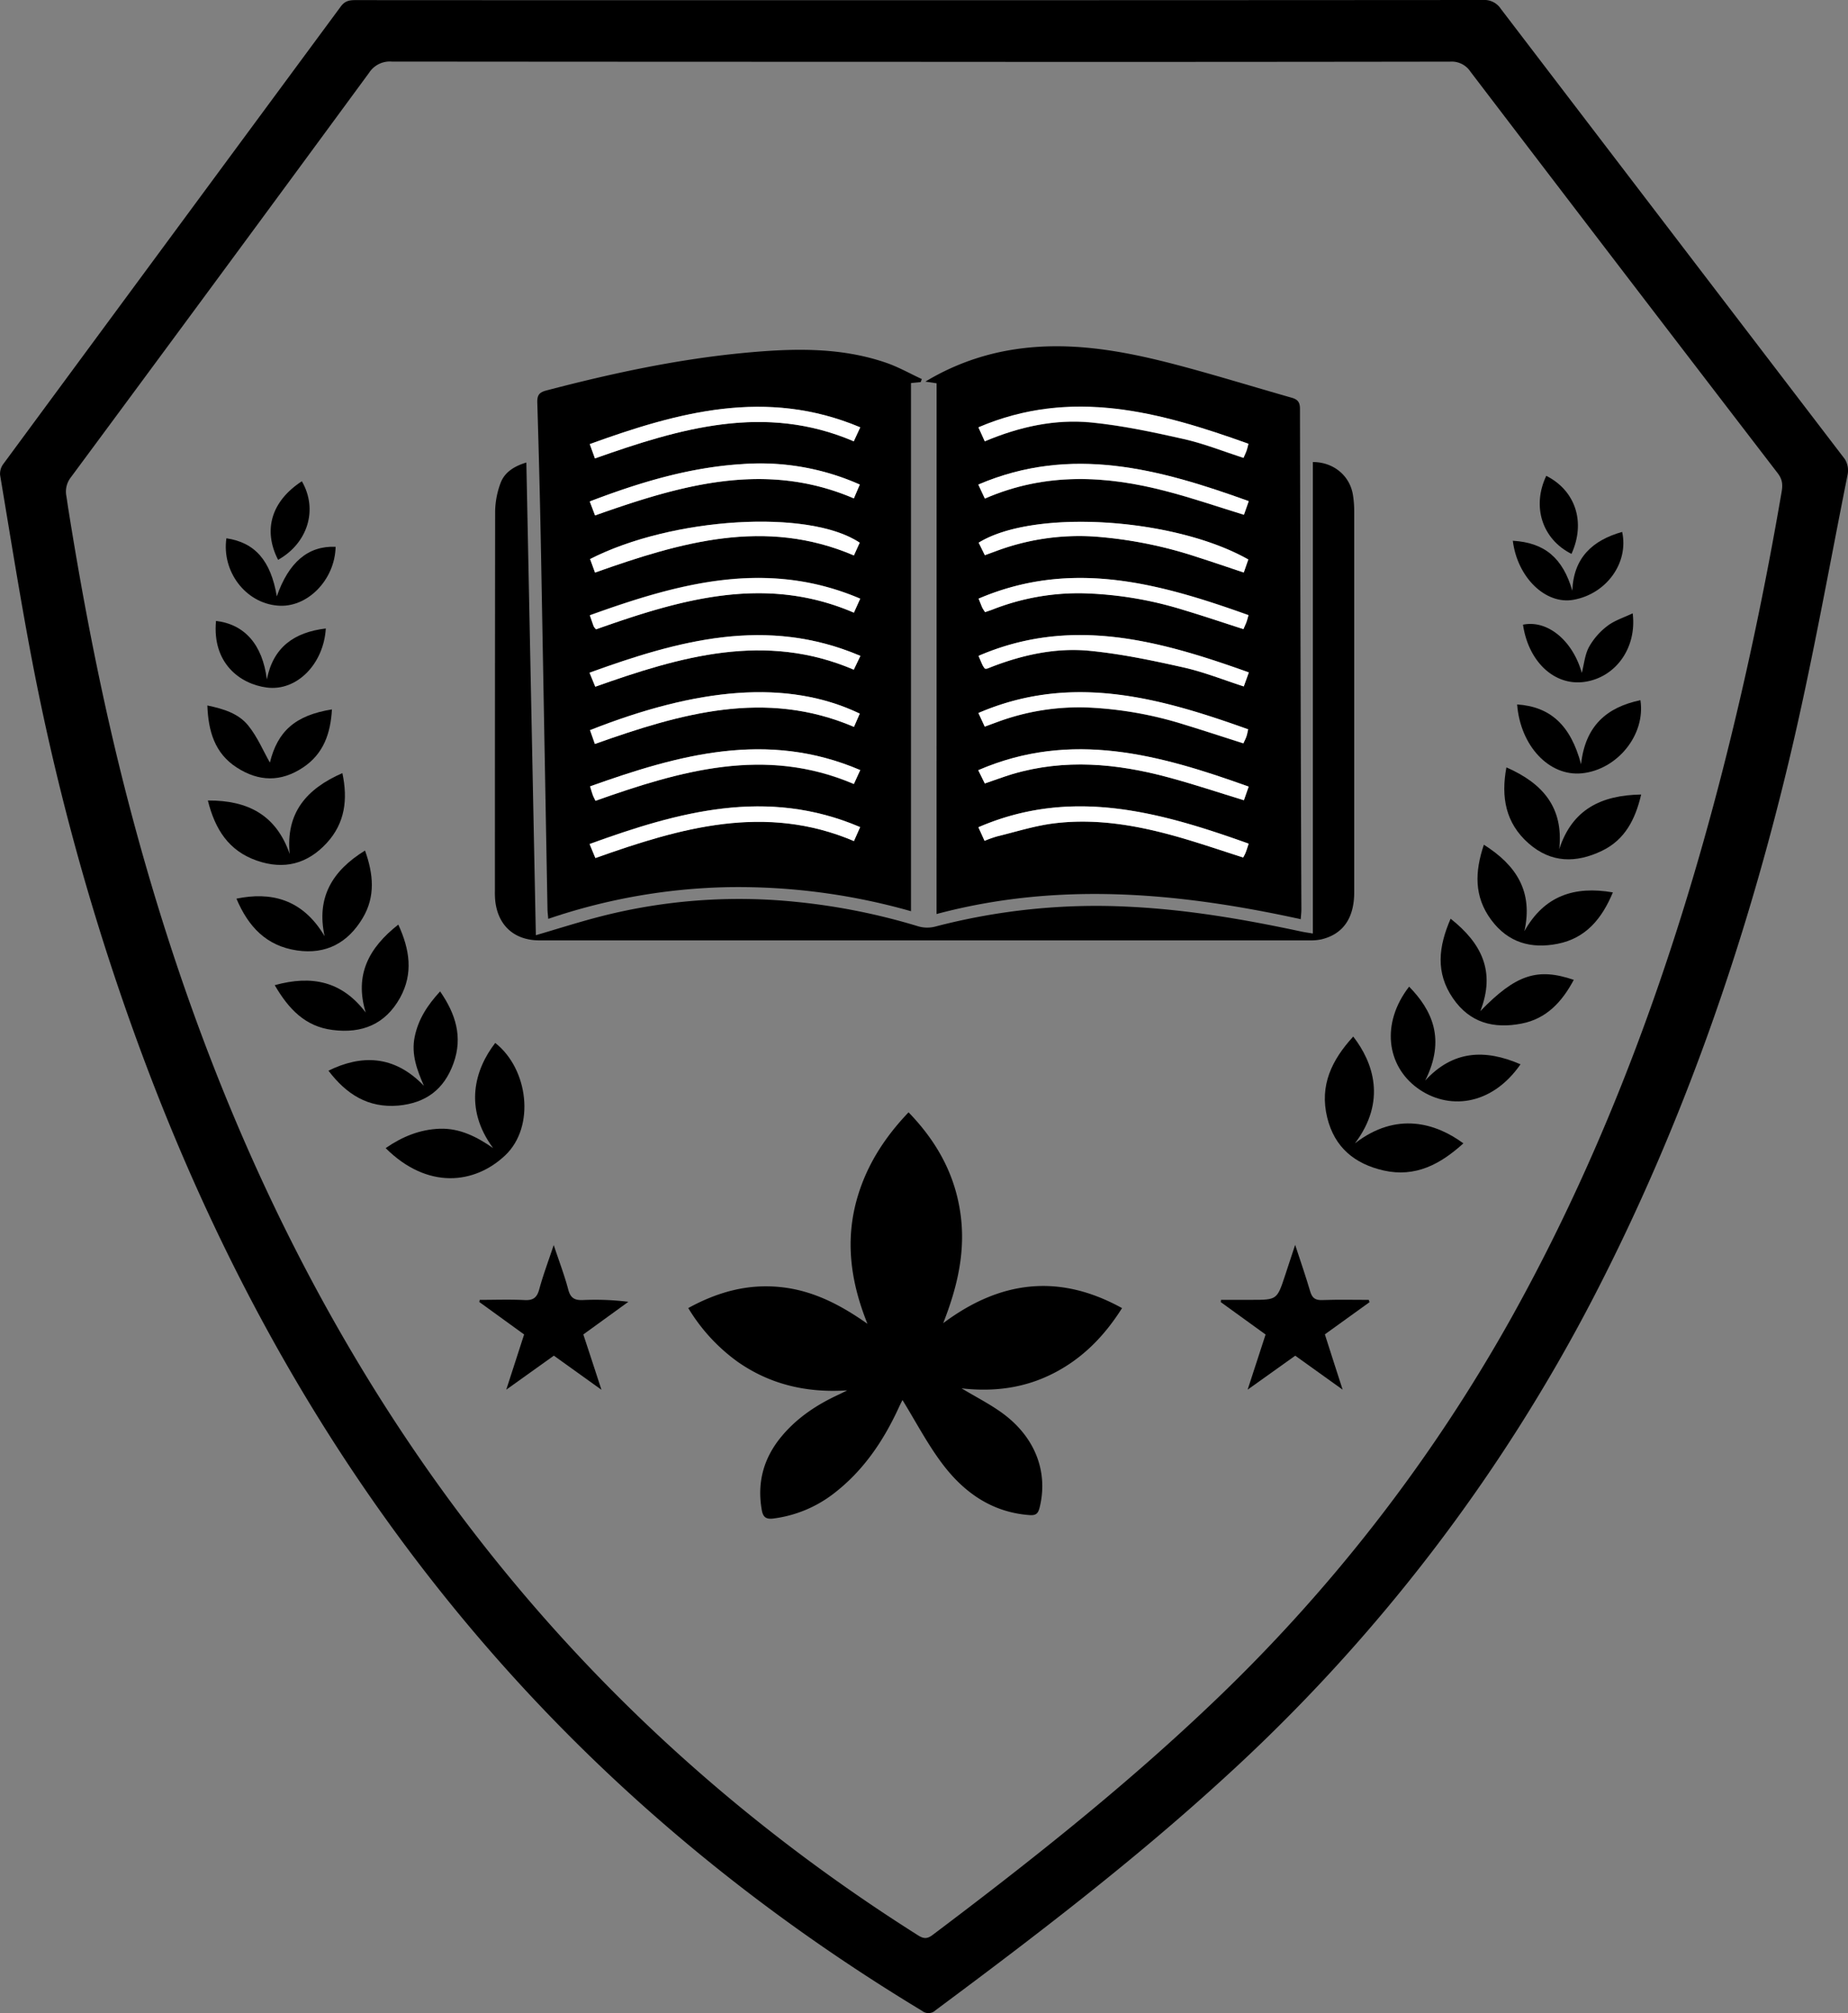 <svg id="Layer_1" data-name="Layer 1" xmlns="http://www.w3.org/2000/svg" viewBox="0 0 659.95 718.85"><rect x="0" y="0" width="659.95" height="718.85" fill="#808080" stroke="none"/><defs><style>.cls-1{fill:#fff;}</style></defs><path d="M392.88,344.28q100.51,0,201-.07a7,7,0,0,1,6.28,3.13q61.41,80.42,122.86,160.8a7.66,7.66,0,0,1,1,5.55c-6.71,33.59-12.67,67.36-20.58,100.67-15.84,66.69-38.17,131.15-69.69,192.22A613.94,613.94,0,0,1,501.6,978.9c-32.65,29.91-67.77,56.74-103.26,83.12a3.65,3.65,0,0,1-4.81.26c-57.55-34.74-109-76.83-153.33-127.47-57.32-65.46-98.66-140.17-128.06-221.75A877.19,877.19,0,0,1,75.69,580.22c-4.22-22-7.73-44.22-11.44-66.35a5.81,5.81,0,0,1,1.12-3.94q60.24-81.72,120.54-163.4c1.47-2,3.07-2.28,5.22-2.28Q292,344.31,392.88,344.28Zm.21,22q-94.51,0-189-.08a8.79,8.79,0,0,0-8.07,4q-53.1,72.31-106.49,144.44a8.27,8.27,0,0,0-1.62,6.71c.27,1.67.49,3.35.76,5,5.52,34.57,12.22,68.89,21,102.8,17.24,66.47,41.4,130.19,75.56,189.92Q261.76,953,392.09,1035.31c1.94,1.23,3.24,1.29,5.1-.1,33.88-25.52,67.14-51.78,98-81A580.88,580.88,0,0,0,604.34,814.06c34-61.2,57.5-126.46,74.86-194.08,8.49-33.09,15.49-66.49,21.26-100.16.45-2.59.27-4.45-1.4-6.63q-55-71.61-109.73-143.39a8,8,0,0,0-7.2-3.58Q487.62,366.36,393.09,366.29Z" transform="translate(-64.21 -344.21)"/><path d="M366.77,840.69c-14.29.95-27.41-2-39.13-10.2A64.77,64.77,0,0,1,310,811.3c10.48-5.74,21.21-8.72,33-7.48,11.65,1.21,21.52,6.43,31,13.11-6-14.86-8.14-29.87-3.53-45.37,3.41-11.5,9.71-21.25,18.2-30.15,9.78,10.1,16.31,21.56,18.43,35.46s-.95,26.82-6.06,39.83c20.19-15.11,41.21-17.91,63.87-5.38-6.32,10-14.08,17.93-24.38,23.22s-21.16,6.76-32.93,5.43c5.22,3.14,10.18,5.64,14.6,8.87,11.72,8.57,16.4,21,13.29,33.63-.55,2.24-1.33,2.93-3.64,2.76-13.46-1-23.45-8.12-31.17-18.39-5.33-7.09-9.48-15.07-14.18-22.7-.25.49-.81,1.58-1.32,2.69-5.48,11.93-12.67,22.58-23.2,30.68a44.36,44.36,0,0,1-21.5,8.93c-2.49.34-3.74-.3-4.21-2.93-1.81-10.09.73-18.94,7.3-26.68,5.5-6.5,12.44-11.07,20.11-14.61C364.73,841.74,365.74,841.2,366.77,840.69Z" transform="translate(-64.21 -344.21)"/><path d="M279,840.49c-6.21-4.46-11.5-8.25-17-12.19l-17,12.15c2.29-7.06,4.3-13.27,6.38-19.72l-16-11.59.16-.76c5.35,0,10.71-.2,16,.07,3.09.16,4.43-.87,5.24-3.84,1.38-5.07,3.24-10,5.17-15.81,1.94,5.85,3.85,10.8,5.19,15.9.81,3.08,2.32,3.87,5.29,3.74a96.6,96.6,0,0,1,16.18.63l-16.09,11.66C274.6,827,276.63,833.22,279,840.49Z" transform="translate(-64.21 -344.21)"/><path d="M553.29,809.2l-15.95,11.49c2,6.22,4,12.55,6.35,19.75l-16.93-12.13-17,12.13,6.41-19.69-16-11.57.09-.81h10.84c9.16,0,9.16,0,12.06-8.8l3.57-10.84c2,6.11,3.81,11.31,5.36,16.59.69,2.38,1.8,3.22,4.33,3.13,5.52-.21,11.06-.07,16.59-.07C553.13,808.65,553.21,808.93,553.29,809.2Z" transform="translate(-64.21 -344.21)"/><path d="M548.08,752.49c14.85-11.5,28.92-7.23,38.73,0-8.19,7.42-17.08,12.25-28.49,9.69C548,759.81,540.8,754,538.18,743.28c-2.83-11.56,1.71-20.65,9.29-28.93C554.63,723.59,559.45,737.42,548.08,752.49Z" transform="translate(-64.21 -344.21)"/><path d="M607.21,724.26c-10.49,15.11-26.12,16.38-36.93,8.41s-13-23-2.85-36.14c8.12,8.31,13.19,18.71,5.74,33.54C583,719.34,594.42,718.71,607.21,724.26Z" transform="translate(-64.21 -344.21)"/><path d="M602.17,618.24c13.07,5.71,20.47,14.4,18.87,29.19,4.61-14.2,15-19.28,29.25-19.5-2.07,8.87-5.8,16.16-14,20.1-9.18,4.39-18.12,4.47-26.26-2.72S600.19,628.86,602.17,618.24Z" transform="translate(-64.21 -344.21)"/><path d="M582.25,672.27c11,8.71,16.15,18.79,10.61,33,12.69-13.07,20.34-15.59,33.37-11.17-4.17,7.83-9.73,13.91-18.7,15.63-9.85,1.89-18.41-.22-24.47-9.08C576.81,691.51,577.91,682.28,582.25,672.27Z" transform="translate(-64.21 -344.21)"/><path d="M594.12,645.85c11.71,7.38,17.63,16.83,14.47,30.88,7.09-12.67,17.85-16.24,31.6-13.86-3.9,9.38-9.64,16.37-19.73,18.36-9.48,1.87-17.68-.39-23.73-8.56C590.55,664.32,590.9,655.47,594.12,645.85Z" transform="translate(-64.21 -344.21)"/><path d="M606,595.76c11.85.79,19.14,7.39,22.83,21.36,1.5-13.76,9.2-20.36,21.2-22.88,1.9,12.37-8.28,24.86-20.94,26.11C617.47,621.5,607.17,610.63,606,595.76Z" transform="translate(-64.21 -344.21)"/><path d="M604.46,537.31c11.38.66,17.84,6.15,21.25,17.84.43-11.77,7.18-18,17.8-21,2.41,11.05-5.61,22.14-17.4,24.24C616.18,560.17,606.1,550.46,604.46,537.31Z" transform="translate(-64.21 -344.21)"/><path d="M647.27,563.22c1.55,12.48-6.21,23-17.34,24.5-10.64,1.43-19.89-7.22-21.83-20.44,8.71-1.79,17.74,5.62,21,17.23.81-3.13,1.09-6.53,2.57-9.27a24.32,24.32,0,0,1,6.56-7.51C640.78,565.77,644.07,564.75,647.27,563.22Z" transform="translate(-64.21 -344.21)"/><path d="M625.41,542c-10.51-5.28-14.2-16.95-9-27.88C626.85,519.41,630.56,530.65,625.41,542Z" transform="translate(-64.21 -344.21)"/><path d="M240.32,754.19c-10.62-14.31-6.5-28.19.75-37.56,11.83,9.3,14.34,29.88,3.59,40.11-11,10.43-27.85,12.26-42.73-2.55,5.92-4.09,12.26-6.69,19.38-6.92S234.55,750.17,240.32,754.19Z" transform="translate(-64.21 -344.21)"/><path d="M148.65,665.11c11.92-2.45,23.43-.21,31.48,13.4-3-13.78,2.69-23.34,14.43-30.58,3,8.37,3.78,16.39-.82,24.1-5.26,8.8-13,13.09-23.43,11.58C159.3,682,152.87,675.1,148.65,665.11Z" transform="translate(-64.21 -344.21)"/><path d="M138.44,630.06c14.29-.09,24.4,5.16,29.23,19.11-1.48-14.7,6-23.28,18.81-28.89,2,9.47.92,17.87-5.57,24.94-6.89,7.49-15.26,9.69-25,6.3C145.82,648,141,640.3,138.44,630.06Z" transform="translate(-64.21 -344.21)"/><path d="M162.32,696c13.23-3.64,24-1.46,32.5,9.78-4.14-13.52,1.19-23.21,11.63-31.41,4.05,8.84,5.45,17.39.62,26.15C201.79,710,193.47,713.34,183,712,173.17,710.78,167.26,704.48,162.32,696Z" transform="translate(-64.21 -344.21)"/><path d="M181.51,726.54c11.45-5.63,23.31-5.84,34.09,5.41-2.43-5.6-4.59-11.2-3.3-17.5s4.57-11.32,9.08-16.22c5.54,8,8.17,16.27,4.79,25.65S216.28,738.07,206.5,739C195.6,739.94,187.85,734.89,181.51,726.54Z" transform="translate(-64.21 -344.21)"/><path d="M160.59,616.53c2.75-11.18,9-16.87,22.16-19-.49,8.51-2.94,15.83-10.34,20.75-7.88,5.23-15.76,5.09-23.65,0s-10.16-13-10.5-22.15c5.8,1.2,11.18,2.88,14.62,7.19C156.15,607.37,158.25,612.4,160.59,616.53Z" transform="translate(-64.21 -344.21)"/><path d="M180.56,568.63c-.76,12.67-10.34,22.49-21.07,21.09-9.56-1.24-19.55-8.68-18.14-23.78,10.27,1.21,16.61,8.49,18.16,20.89C161.76,575.34,169.22,570,180.56,568.63Z" transform="translate(-64.21 -344.21)"/><path d="M145.06,536.43c10.24,1.51,15.86,8,18,20.73,4.27-12.24,11.2-18.08,21-17.7-.23,11.87-10.21,22-20.76,21C151.86,559.5,143.36,548.26,145.06,536.43Z" transform="translate(-64.21 -344.21)"/><path d="M163.52,544.12c-5.5-10.73-2.33-21,8.49-28.06C177.89,526.25,174.05,538.21,163.52,544.12Z" transform="translate(-64.21 -344.21)"/><path d="M393,480.66l-3.46.33v188.6A225.65,225.65,0,0,0,324.41,661,211.79,211.79,0,0,0,260,672.32c-.12-1.46-.25-2.39-.27-3.32q-1.15-63.4-2.3-126.81-.51-27.06-1.34-54.13c-.07-2.57.49-3.7,3.26-4.42,22.91-6,46-11,69.59-13.32,17.37-1.68,34.83-2.39,51.72,3.43,4.4,1.51,8.51,3.86,12.75,5.82Zm-21.64,158.9c-33.33-14.27-64.87-5.48-96.62,6,.79,1.93,1.4,3.42,2.07,5,30.43-10.82,60.61-19.55,92.33-6.06Zm0-20.36c-33.4-14.33-64.92-5.44-96.48,5.87.36,1.14.6,2.07.93,3,.24.66.59,1.27,1,2.15,30.22-10.73,60.51-19.61,92.26-6Zm-94.76-9.33c30.62-10.86,60.79-19.66,92.52-6.1l2.07-4.74c-25.85-12.38-58-9.23-96.32,5.91Zm.41-40.93c30.07-10.65,60.34-19.63,92.08-6l2.26-5c-33.35-14.25-65-5.46-96.55,5.94.53,1.52.93,2.78,1.4,4A4.81,4.81,0,0,0,277.08,568.94Zm94.39,9.47c-33.5-14.28-65-5.47-96.71,6l2.05,5c30.46-10.8,60.62-19.64,92.31-6.08C369.92,581.68,370.58,580.27,371.47,578.41Zm-.05-81.61c-33.52-14.13-65-5.44-96.58,6,.66,1.81,1.21,3.34,1.85,5.11,30.38-10.73,60.64-19.74,92.43-6.1C369.92,500,370.56,498.65,371.42,496.8Zm-94.71,31.47c30.33-10.71,60.59-19.74,92.46-6.08l2.12-4.94a87.29,87.29,0,0,0-42-7.31c-18.89,1.16-36.79,6.59-54.44,13.34C275.52,525.12,276.07,526.56,276.71,528.27ZM371.22,538c-18-12.13-67-9.13-96.28,5.84l1.76,4.83c30.43-10.79,60.69-19.74,92.45-6.11Z" transform="translate(-64.21 -344.21)"/><path d="M398.68,481.08l-4-.6a86.33,86.33,0,0,1,29.55-11.13c20.9-3.73,41.15.08,61.22,5.41,13.39,3.56,26.64,7.67,40,11.46,2.15.61,3,1.55,3,4q.16,89.4.5,178.79c0,1-.12,1.89-.23,3.43-43.24-9.48-86.38-13.51-130.06-1.84ZM510.13,645.47c-31.81-11.39-63.34-20.21-96.52-5.86l2.2,4.85a43.34,43.34,0,0,1,4.51-1.6c6.78-1.64,13.5-3.81,20.38-4.65,15.72-1.93,31,1,46.07,5.39,7.13,2.1,14.18,4.5,21.4,6.81a17.76,17.76,0,0,0,.85-1.68C509.37,647.84,509.64,646.93,510.13,645.47Zm.06-61.15c-31.86-11.41-63.4-20.22-96.55-5.9.63,1.46,1,2.47,1.51,3.44a7.57,7.57,0,0,0,.77,1.12,3.17,3.17,0,0,0,.77,0c.68-.24,1.35-.52,2-.78,11.21-4.28,22.88-6.76,34.76-5.58,11.23,1.11,22.37,3.46,33.4,5.93,7.23,1.62,14.19,4.42,21.52,6.78Zm-.06,40.78c-31.75-11.4-63.32-20.25-96.57-5.86.9,1.82,1.64,3.31,2.34,4.74,3.47-1.19,6.63-2.4,9.85-3.35,18.7-5.53,37.3-3.79,55.76,1.18,8.93,2.4,17.71,5.34,26.92,8.16ZM510,544c-26.46-14.94-76.75-18.09-96.28-6l2.2,4.48,4-1.47a84.76,84.76,0,0,1,34.83-5.25,152.06,152.06,0,0,1,37.15,7.39c5.45,1.74,10.86,3.6,16.5,5.48Zm-94.15,59.72,4.56-1.69a83.9,83.9,0,0,1,32.71-5.12,134.32,134.32,0,0,1,33.76,6c7.11,2.17,14.17,4.5,21.35,6.78.42-.93.82-1.67,1.08-2.45s.39-1.56.62-2.55c-31.61-11.33-63.12-20.13-96.33-5.83C414.41,600.52,415.11,602,415.87,603.67Zm.17-40.89c.9-.32,1.68-.57,2.45-.88A84.14,84.14,0,0,1,450.68,556a132.46,132.46,0,0,1,36.3,6c7.11,2.13,14.14,4.51,21.3,6.81.42-1,.79-1.74,1.07-2.51s.41-1.38.73-2.48C478.51,552.56,447,543.72,413.7,558c.52,1.27.88,2.27,1.32,3.24A14.71,14.71,0,0,0,416,562.78Zm-.12-40.55c21.63-9.41,43.27-8.3,65-2.58,9.16,2.41,18.15,5.49,27.54,8.36.53-1.5,1.07-3,1.71-4.86-31.74-11.45-63.31-20.16-96.57-5.92Zm0-20.44c12.46-5.25,25.06-8,38-6.71,11.23,1.1,22.38,3.5,33.42,6,7.11,1.6,13.95,4.38,21,6.65.42-1,.79-1.72,1.07-2.5s.43-1.53.69-2.52c-31.7-11.38-63.21-20.07-96.42-5.86Z" transform="translate(-64.21 -344.21)"/><path d="M255.57,678.16c8.23-2.4,15.68-4.8,23.24-6.73A199.17,199.17,0,0,1,349,666.31,227,227,0,0,1,392.17,675a11.43,11.43,0,0,0,5.92.11A227,227,0,0,1,467.45,668c20.8,1,41.27,4.52,61.6,8.88,1.17.25,2.35.4,4,.68V509.2c7.41,0,13.3,4.92,14.34,11.9a36.45,36.45,0,0,1,.43,5.42q0,68.16,0,136.31c0,9.24-4,15-11.8,16.83a18.87,18.87,0,0,1-4.32.35H256.9c-9.12,0-15-5.4-15.86-14.46a32.38,32.38,0,0,1-.09-3.27q0-67.6.08-135.22a30.06,30.06,0,0,1,2-10.52c1.45-3.72,4.8-5.86,9.15-7.17C253.32,565.75,254.44,621.77,255.57,678.16Z" transform="translate(-64.21 -344.21)"/><path class="cls-1" d="M371.39,639.56l-2.22,5c-31.72-13.49-61.9-4.76-92.33,6.06-.67-1.62-1.28-3.11-2.07-5C306.52,634.08,338.06,625.29,371.39,639.56Z" transform="translate(-64.21 -344.21)"/><path class="cls-1" d="M371.43,619.2l-2.27,4.94c-31.75-13.57-62-4.69-92.26,6-.43-.88-.78-1.49-1-2.15-.33-.89-.57-1.82-.93-3C306.51,613.76,338,604.87,371.43,619.2Z" transform="translate(-64.21 -344.21)"/><path class="cls-1" d="M276.67,609.87l-1.73-4.93c38.34-15.14,70.47-18.29,96.32-5.91l-2.07,4.74C337.46,590.21,307.29,599,276.67,609.87Z" transform="translate(-64.21 -344.21)"/><path class="cls-1" d="M277.08,568.94a4.81,4.81,0,0,1-.81-1c-.47-1.24-.87-2.5-1.4-4,31.59-11.4,63.2-20.19,96.55-5.94l-2.26,5C337.42,549.31,307.15,558.29,277.08,568.94Z" transform="translate(-64.21 -344.21)"/><path class="cls-1" d="M371.47,578.41c-.89,1.86-1.55,3.27-2.35,4.94-31.69-13.56-61.85-4.72-92.31,6.08l-2.05-5C306.44,572.94,338,564.13,371.47,578.41Z" transform="translate(-64.21 -344.21)"/><path class="cls-1" d="M371.42,496.8c-.86,1.85-1.5,3.24-2.3,5-31.79-13.64-62.05-4.63-92.43,6.1-.64-1.77-1.19-3.3-1.85-5.11C306.41,491.36,337.9,482.67,371.42,496.8Z" transform="translate(-64.21 -344.21)"/><path class="cls-1" d="M276.71,528.27c-.64-1.71-1.19-3.15-1.88-5,17.65-6.75,35.55-12.18,54.44-13.34a87.29,87.29,0,0,1,42,7.31l-2.12,4.94C337.3,508.53,307,517.56,276.71,528.27Z" transform="translate(-64.21 -344.21)"/><path class="cls-1" d="M371.22,538l-2.07,4.56c-31.76-13.63-62-4.68-92.45,6.11l-1.76-4.83C304.21,528.88,353.18,525.88,371.22,538Z" transform="translate(-64.21 -344.21)"/><path class="cls-1" d="M510.13,645.47c-.49,1.46-.76,2.37-1.11,3.26a17.76,17.76,0,0,1-.85,1.68c-7.22-2.31-14.27-4.71-21.4-6.81-15-4.42-30.35-7.32-46.07-5.39-6.88.84-13.6,3-20.38,4.65a43.34,43.34,0,0,0-4.51,1.6l-2.2-4.85C446.79,625.26,478.32,634.08,510.13,645.47Z" transform="translate(-64.21 -344.21)"/><path class="cls-1" d="M510.19,584.32l-1.8,5c-7.33-2.36-14.29-5.16-21.52-6.78-11-2.47-22.17-4.82-33.4-5.93-11.88-1.18-23.55,1.3-34.76,5.58-.67.26-1.34.54-2,.78a3.17,3.17,0,0,1-.77,0,7.57,7.57,0,0,1-.77-1.12c-.47-1-.88-2-1.51-3.44C446.79,564.1,478.33,572.91,510.19,584.32Z" transform="translate(-64.21 -344.21)"/><path class="cls-1" d="M510.13,625.1l-1.7,4.87c-9.21-2.82-18-5.76-26.92-8.16-18.46-5-37.06-6.71-55.76-1.18-3.22,1-6.38,2.16-9.85,3.35-.7-1.43-1.44-2.92-2.34-4.74C446.81,604.85,478.38,613.7,510.13,625.1Z" transform="translate(-64.21 -344.21)"/><path class="cls-1" d="M510,544l-1.63,4.66c-5.64-1.88-11.05-3.74-16.5-5.48a152.06,152.06,0,0,0-37.15-7.39A84.76,84.76,0,0,0,419.91,541l-4,1.47-2.2-4.48C433.27,525.86,483.56,529,510,544Z" transform="translate(-64.21 -344.21)"/><path class="cls-1" d="M415.87,603.67c-.76-1.65-1.46-3.15-2.25-4.87,33.21-14.3,64.72-5.5,96.33,5.83-.23,1-.36,1.79-.62,2.55s-.66,1.52-1.08,2.45c-7.18-2.28-14.24-4.61-21.35-6.78a134.32,134.32,0,0,0-33.76-6A83.9,83.9,0,0,0,420.43,602Z" transform="translate(-64.21 -344.21)"/><path class="cls-1" d="M416,562.78a14.71,14.71,0,0,1-1-1.57c-.44-1-.8-2-1.32-3.24,33.27-14.25,64.81-5.41,96.38,5.92-.32,1.1-.48,1.8-.73,2.48s-.65,1.52-1.07,2.51c-7.16-2.3-14.19-4.68-21.3-6.81a132.46,132.46,0,0,0-36.3-6,84.14,84.14,0,0,0-32.19,5.87C417.72,562.21,416.94,562.46,416,562.78Z" transform="translate(-64.21 -344.21)"/><path class="cls-1" d="M415.92,522.23l-2.34-5c33.26-14.24,64.83-5.53,96.57,5.92-.64,1.83-1.18,3.36-1.71,4.86-9.39-2.87-18.38-6-27.54-8.36C459.19,513.93,437.55,512.82,415.92,522.23Z" transform="translate(-64.21 -344.21)"/><path class="cls-1" d="M415.88,501.79l-2.27-5c33.21-14.21,64.72-5.52,96.42,5.86-.26,1-.43,1.77-.69,2.52s-.65,1.53-1.07,2.5c-7.06-2.27-13.9-5-21-6.65-11-2.48-22.19-4.88-33.42-6C440.94,493.81,428.34,496.54,415.88,501.79Z" transform="translate(-64.21 -344.21)"/></svg>